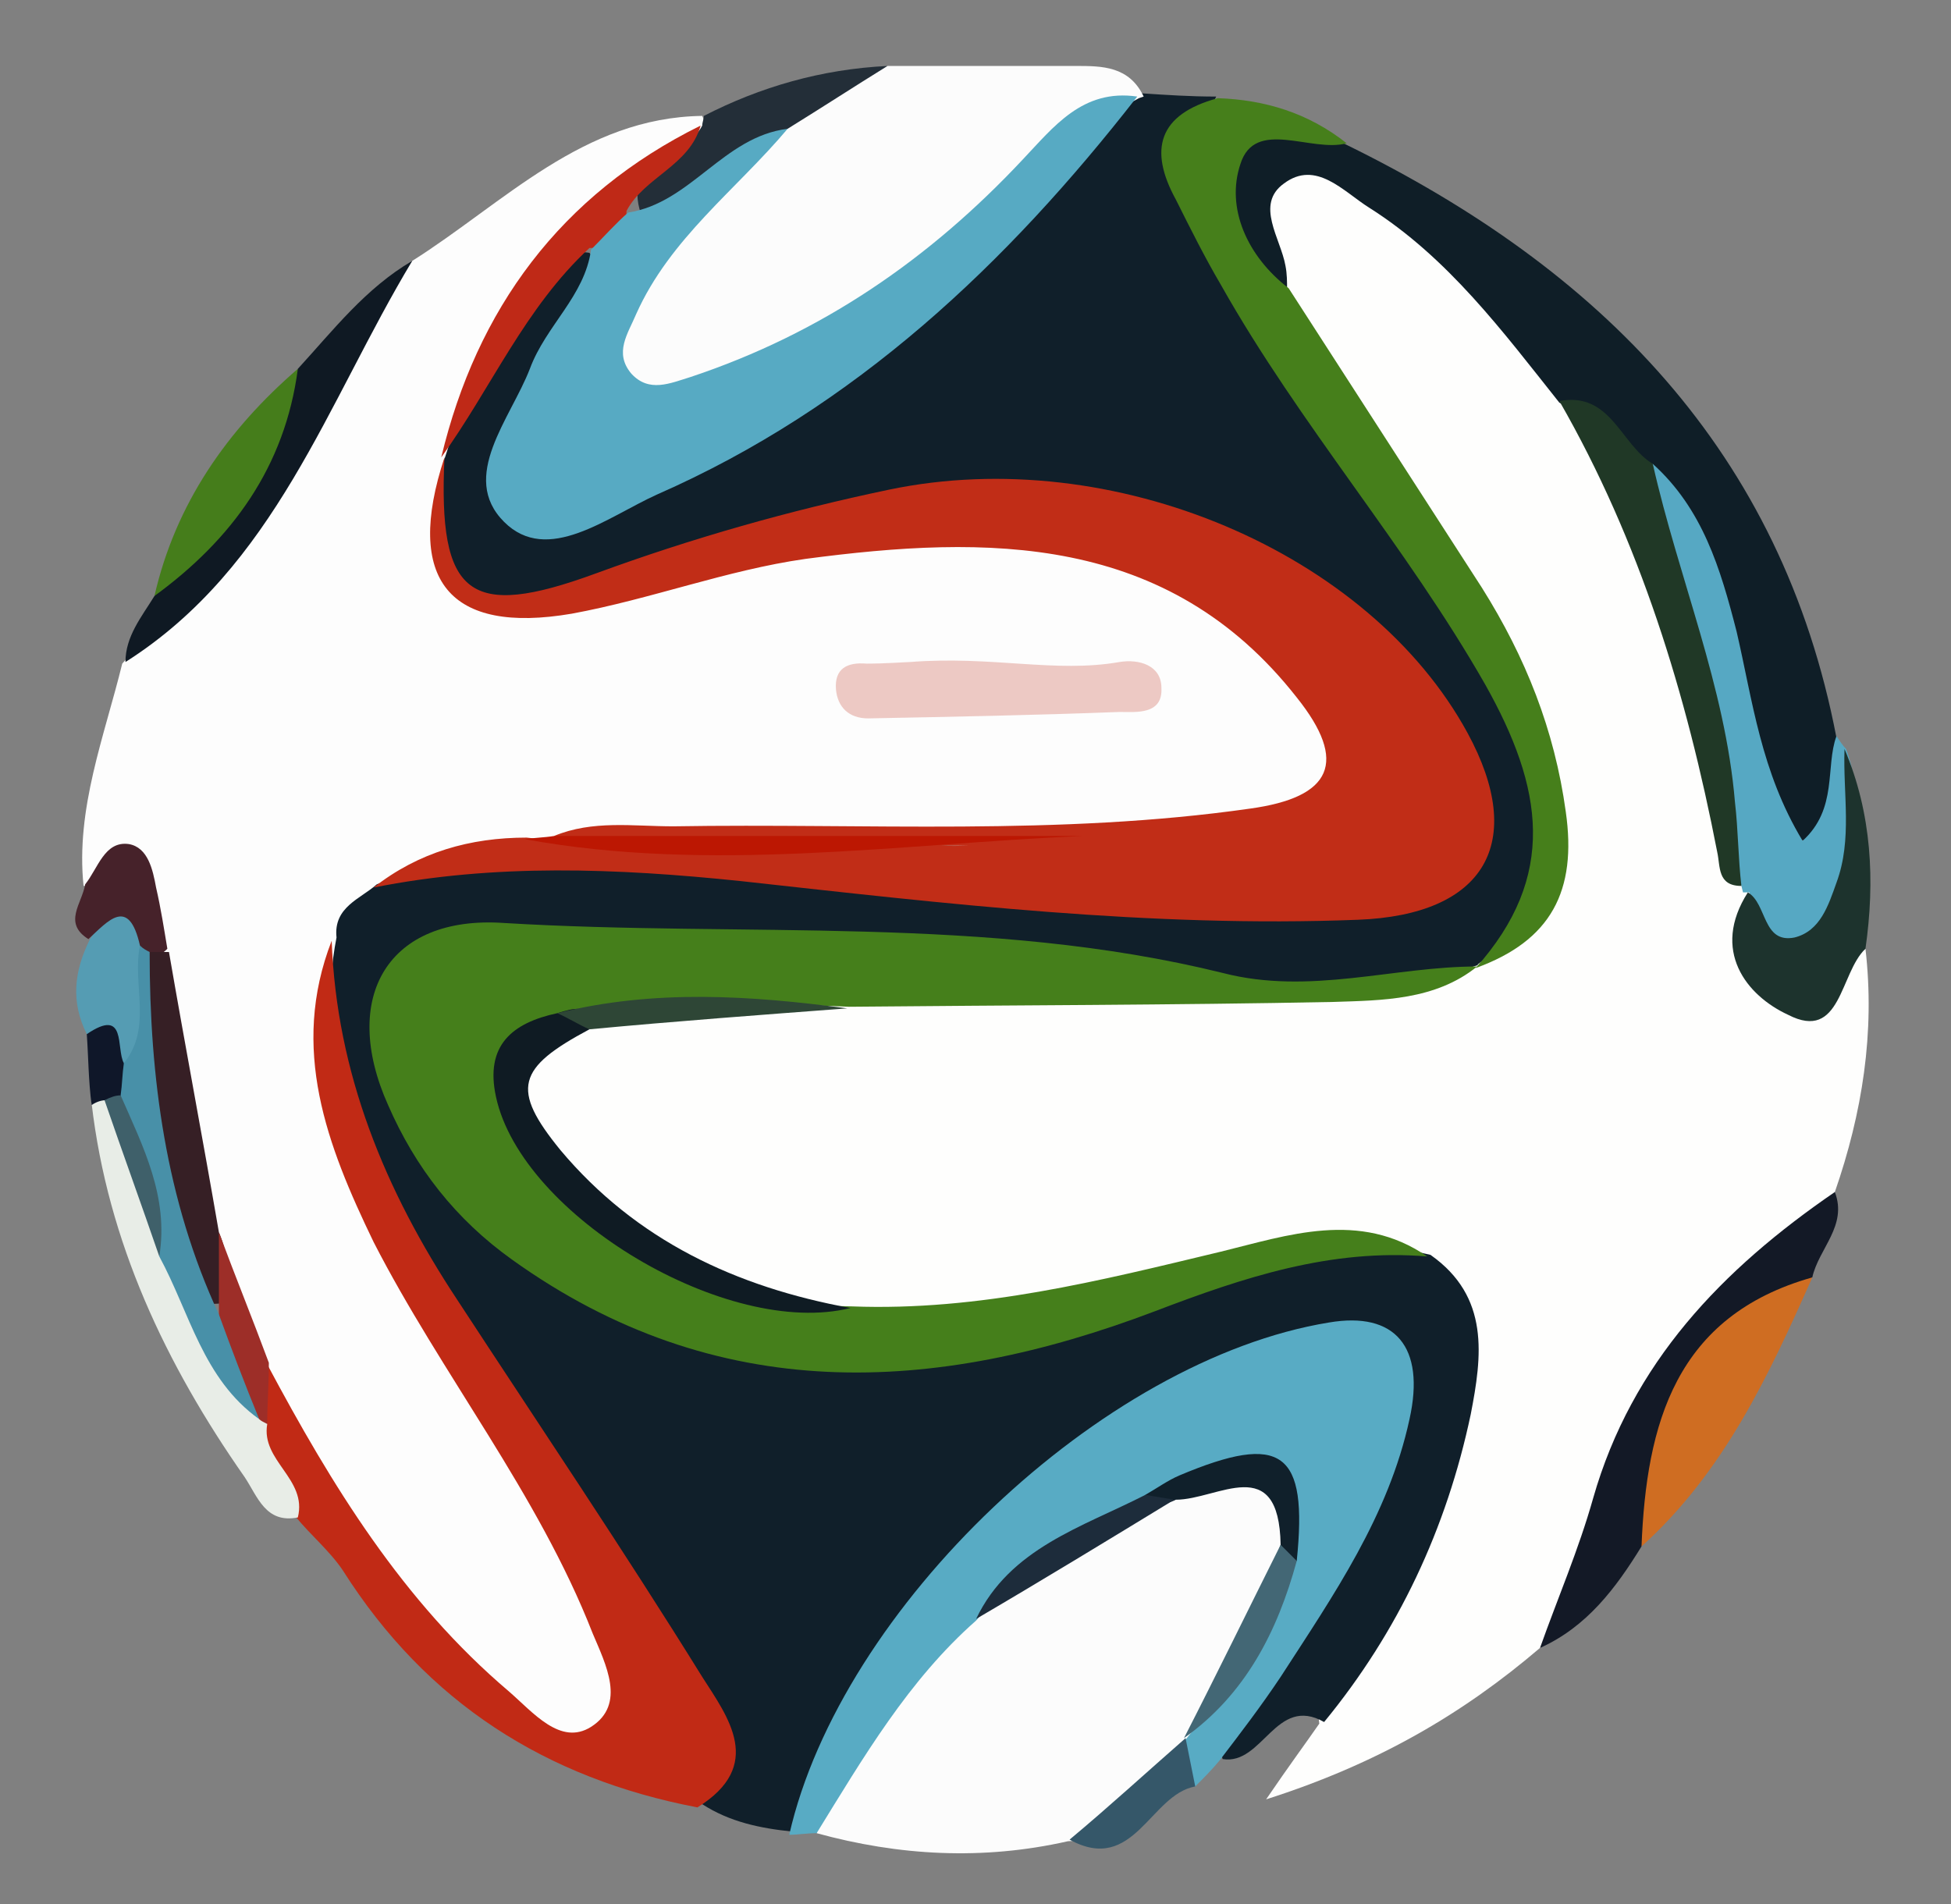 <?xml version="1.0" encoding="UTF-8" standalone="no"?>
<!-- Generator: Adobe Illustrator 18.0.0, SVG Export Plug-In . SVG Version: 6.00 Build 0)  -->

<svg
   xmlns:dc="http://purl.org/dc/elements/1.1/"
   xmlns:cc="http://creativecommons.org/ns#"
   xmlns:rdf="http://www.w3.org/1999/02/22-rdf-syntax-ns#"
   xmlns:svg="http://www.w3.org/2000/svg"
   xmlns="http://www.w3.org/2000/svg"
   xmlns:sodipodi="http://sodipodi.sourceforge.net/DTD/sodipodi-0.dtd"
   xmlns:inkscape="http://www.inkscape.org/namespaces/inkscape"
   version="1.1"
   id="Layer_1"
   x="0px"
   y="0px"
   viewBox="0 0 63.697 62.17"
   enable-background="new 0 0 612 792"
   xml:space="preserve"
   inkscape:version="0.91 r"
   sodipodi:docname="footBall.svg"
   width="63.697"
   height="62.17"><rect x="0" y="0" width="63.697" height="62.17" fill="#808080" stroke="none"/><defs
     id="defs85" /><sodipodi:namedview
     pagecolor="#ffffff"
     bordercolor="#666666"
     borderopacity="1"
     objecttolerance="10"
     gridtolerance="10"
     guidetolerance="10"
     inkscape:pageopacity="0"
     inkscape:pageshadow="2"
     inkscape:window-width="1313"
     inkscape:window-height="744"
     id="namedview83"
     showgrid="false"
     fit-margin-top="0"
     fit-margin-left="0"
     fit-margin-right="0"
     fit-margin-bottom="0"
     inkscape:showpageshadow="false"
     inkscape:zoom="2.3838384"
     inkscape:cx="-40.490232"
     inkscape:cy="72.95146"
     inkscape:window-x="53"
     inkscape:window-y="24"
     inkscape:window-maximized="1"
     inkscape:current-layer="g5" /><g
     id="g5"
     transform="matrix(0.526,0,0,0.526,-86.268,-183.579)"><path
       d="m 162.595,348.004 c 0,38.6 0.1,77.3 -0.1,115.9 0,4.2 1,5.2 5.2,5.2 39.6,-0.2 79.3,-0.1 118.9,-0.1 0.3,1.6 -0.9,1 -1.5,1 -40.3,0 -80.7,0 -121,0.1 -2.1,0 -2.6,-0.4 -2.6,-2.6 0.1,-39.3 0.1,-78.7 0.1,-118 0,-0.6 -0.6,-1.8 1,-1.5 z"
       id="path7"
       inkscape:connector-curvature="0"
       style="fill:#fefefe" /><path
       d="m 259.595,451.304 c -4.8,4.1 -10.1,7.2 -17,9.4 1.5,-2.2 2.4,-3.4 3.3,-4.7 -0.3,-2.2 1.1,-3.7 2.1,-5.4 2.7,-4.7 5,-9.6 5.8,-15.1 0.4,-2.9 0.2,-5.6 -2.8,-7.2 -4.6,-1.8 -9.1,-0.6 -13.6,0.6 -6.7,1.8 -13.3,3.5 -20.4,2.8 -7.6,-1.6 -14.7,-4.2 -19.4,-10.7 -3.4,-4.7 -2.3,-7.5 3.5,-9.4 5.1,-1 10.4,-1 15.6,-1.3 10.2,0 20.4,-1.1 30.7,-0.7 2.2,0.1 4.3,-0.2 6.3,-1.1 0.4,-0.3 0.9,-0.5 1.4,-0.7 4.1,-1.5 5.2,-4.1 4.6,-8.6 -0.8,-5.9 -3.3,-10.7 -6.6,-15.4 -3.8,-5.5 -7.8,-10.8 -10.5,-16.9 -0.3,-1 -0.4,-1.9 -0.5,-2.9 -0.4,-4.2 1.8,-6 5.7,-4.3 4.5,1.9 7.9,5.3 10.9,9.1 1.1,1.4 2.3,2.8 3.2,4.4 6.2,8.9 8.1,19.4 10.7,29.6 0.4,0.6 0.6,1.3 0.7,2 0.7,5.7 1.1,5.9 6.5,3.1 0.6,5.2 -0.2,10.2 -1.9,15.1 -0.2,2 -1.7,3.3 -3.1,4.2 -6.2,3.9 -8.6,10.1 -10.7,16.6 -0.9,2.9 -2.2,5.4 -4.5,7.5 z"
       id="path9"
       inkscape:connector-curvature="0"
       style="fill:#fefefd" /><path
       d="m 189.595,365.204 c 5.7,-3.6 10.6,-8.9 18,-9 0.2,0.4 0.2,0.9 0,1.3 -7.1,5.1 -13,11.1 -14.7,20.2 0,0.5 -0.2,1 -0.3,1.6 -0.1,5.1 1.6,6.8 7,6.1 4.9,-0.6 9.7,-2.3 14.5,-3.3 7.9,-1.6 15.6,-1.3 23,1.9 3.8,1.6 6.9,4.1 9,7.6 2.6,4.1 1.4,7.4 -3.4,8.8 -3.2,0.9 -6.5,1.2 -9.9,1.2 -11.1,0 -22.3,-0.7 -33.4,0.4 -0.7,0.3 -1.5,0.4 -2.3,0.4 -3.1,0 -6,0.7 -8.5,2.5 -1.5,1 -2.6,2.4 -3.1,4.2 -1.6,6.1 0.4,11.5 3.2,16.6 3.1,5.7 6.7,11 10.1,16.6 1.8,3 3.4,6.1 3.9,9.6 0.3,1.9 0.2,3.8 -1.6,4.9 -1.9,1.3 -3.4,0 -4.9,-1.1 -7.5,-5.6 -12.7,-13 -16.7,-21.3 -1.2,-2.8 -2.1,-5.8 -3.2,-8.6 -1.2,-5.5 -2.2,-11.1 -3.2,-16.6 -0.5,-2.3 0,-5.3 -3.9,-5.2 -0.5,-4.8 1.3,-9.3 2.4,-13.8 7,-7.8 11.4,-17.2 18,-25 z"
       id="path11"
       inkscape:connector-curvature="0"
       style="fill:#fdfdfd" /><path
       d="m 191.595,377.404 0,0.1 c 1.2,-3.9 3.4,-7.2 5.6,-10.5 0.8,-1.2 1.6,-2.6 3.4,-2.3 1.8,2.4 -0.3,4 -1.2,5.8 -1.4,2.9 -4.7,6.3 -2,8.9 2.5,2.4 6.2,-0.6 9,-2.2 8.6,-4.8 16.9,-10 22.7,-18.2 1.1,-1.6 2.7,-3 4.4,-4 0.5,-0.1 0.9,-0.2 1.4,-0.2 1.5,0.1 3,0.2 4.6,0.2 -2,4 -0.6,7.4 1.6,11 5.3,8.8 12.4,16.5 16.8,25.8 4,8.4 3.7,12.8 -2.2,17.1 l 0.1,0 c -8.9,2.9 -17.8,0.9 -26.6,0.2 -10.8,-0.8 -21.6,-0.5 -32.4,-1.2 -7.2,-0.5 -9.7,4.2 -6,10.4 5.7,9.6 14.8,13.5 25.5,14 8.4,0.4 16.4,-2.1 24.3,-4.8 4,-1.4 8.1,-1.6 12.2,-0.6 3.7,2.6 3.2,6.3 2.5,9.9 -1.5,7.1 -4.5,13.5 -9.1,19.1 -3,-1.7 -3.8,2.7 -6.3,2.3 -0.6,-2.1 0.8,-3.4 1.9,-4.9 3.1,-4.3 5.6,-9.1 7.6,-14 0.7,-1.9 1.5,-4 0,-5.7 -1.6,-1.8 -3.8,-0.7 -5.6,0 -11.8,4.5 -21.3,11.6 -26.8,23.3 -1,2.1 -2,4.2 -3.8,5.8 -2,-0.2 -3.9,-0.6 -5.6,-1.7 0.7,-3.7 -0.8,-6.7 -2.6,-9.8 -5.2,-8.6 -11.2,-16.8 -16.1,-25.6 -3.2,-5.7 -5.3,-11.7 -4,-18.4 -0.2,-1.9 1.5,-2.4 2.5,-3.3 7.3,-2.8 14.8,-2.8 22.5,-2 12.9,1.4 25.8,2.8 38.8,2 5.9,-0.4 7.7,-3.6 4.8,-8.8 -5.3,-9.4 -14,-13.4 -24.3,-14.5 -8.8,-0.9 -17.1,1.6 -25.4,4 -1,0.3 -1.8,0.8 -2.8,1 -8.3,2.3 -10.7,0.1 -9.4,-8.2 z"
       id="path13"
       inkscape:connector-curvature="0"
       style="fill:#101f2a" /><path
       d="m 230.295,463.304 c -5.3,1.2 -10.5,0.9 -15.6,-0.5 -0.3,-4.6 3.5,-7.2 5.5,-10.7 0.9,-1.7 2.6,-2.9 4.2,-4.1 4.1,-2.6 8.1,-5.4 12.6,-7.3 5.8,-1.4 6.2,-1.2 7.7,3.4 -0.7,4.7 -3.1,8.7 -5.7,12.5 -0.2,0.4 -0.5,0.8 -0.8,1.2 -2.9,1.6 -4.1,5.4 -7.9,5.5 z"
       id="path15"
       inkscape:connector-curvature="0"
       style="fill:#fcfcfc" /><path
       d="m 224.595,449.604 c -4.2,3.7 -7,8.5 -9.9,13.2 -0.6,0 -1.2,0.1 -1.7,0.1 3.2,-14.1 19.4,-29.5 33.5,-31.8 4.1,-0.7 6,1.5 5,6 -1.3,6 -4.7,10.9 -8,16 -1.2,1.8 -2.5,3.5 -3.8,5.2 -0.5,0.6 -1,1.1 -1.5,1.6 -1.8,-0.7 -1,-1.9 -0.6,-3 l 0,0.1 c 2.7,-3.4 5.3,-6.9 6.3,-11.2 0.5,-1.9 1,-4.3 -1.1,-5.2 -2.5,-1.1 -4.9,0.6 -7.1,1.8 -4.2,1.8 -8.1,3.7 -11.1,7.2 z"
       id="path17"
       inkscape:connector-curvature="0"
       style="fill:#58abc4" /><path
       d="m 184.595,407.404 c 0.3,8.2 3.3,15.5 7.8,22.3 5.1,7.8 10.3,15.5 15.2,23.4 1.6,2.5 3.9,5.5 -0.3,8.1 -9.4,-1.8 -16.8,-6.5 -22,-14.7 -0.8,-1.2 -2,-2.2 -2.9,-3.3 -1.5,-2 -3.3,-3.9 -3.2,-6.6 0.1,-1.2 0.3,-2.3 1.4,-2.9 4,7.5 8.4,14.7 15,20.3 1.5,1.3 3.2,3.4 5.1,2.2 2.2,-1.4 0.9,-3.9 0.1,-5.8 -3.4,-8.7 -9.4,-16.1 -13.6,-24.3 -2.9,-6 -5.2,-12 -2.6,-18.7 z"
       id="path19"
       inkscape:connector-curvature="0"
       style="fill:#c12a15" /><path
       d="m 219.095,353.104 c 3.9,0 7.8,0 11.7,0 1.6,0 3.3,0 4.2,1.9 0,0 -0.3,0.1 -0.3,0.1 -3,1.6 -5.4,3.8 -7.6,6.3 -5.1,5.6 -11.3,9.6 -18.6,12 -2.1,0.7 -4.3,1.3 -5.9,-0.8 -1.6,-2 -0.6,-4.1 0.4,-6 2.2,-4 5.7,-6.8 8.8,-10 2.3,-1.5 4.6,-2.8 7.3,-3.5 z"
       id="path21"
       inkscape:connector-curvature="0"
       style="fill:#fcfcfc" /><path
       d="m 260.795,374.004 c -3.5,-4.4 -6.9,-9 -11.8,-12.1 -1.6,-1 -3.3,-3 -5.3,-1.5 -1.8,1.3 -0.2,3.4 0.1,5.1 0.1,0.5 0.1,1 0.1,1.5 -4.5,-0.3 -4.5,-3.8 -4.3,-6.8 0.2,-3.5 3,-3.3 5.6,-2.9 0.8,0.1 1.6,0.3 2.4,0.7 15.7,7.7 27,19 30.4,36.8 0,0.3 0,0.7 0.1,1 0.5,2.1 1.3,4.7 -1.6,5.3 -2.6,0.5 -3.5,-1.9 -4.1,-4 -1.9,-5.9 -1.9,-12.4 -6.1,-17.5 -2,-1.8 -3,-4.4 -5.5,-5.6 z"
       id="path23"
       inkscape:connector-curvature="0"
       style="fill:#0f1e27" /><path
       d="m 247.595,357.904 c -2.2,0.6 -5.7,-1.6 -6.6,1.3 -0.9,2.7 0.4,5.7 3,7.7 4,6.2 8,12.4 12,18.6 2.7,4.3 4.5,8.8 5.2,13.9 0.7,4.9 -0.9,8 -5.6,9.7 5.1,-5.7 4.2,-11.2 0.6,-17.6 -4.9,-8.6 -11.5,-16.1 -16.4,-24.8 -1,-1.7 -1.9,-3.5 -2.8,-5.3 -1.7,-3.1 -1.1,-5.3 2.6,-6.3 2.9,0.1 5.6,0.9 8,2.8 z"
       id="path25"
       inkscape:connector-curvature="0"
       style="fill:#467f1b" /><path
       d="m 266.595,377.804 c 3.1,2.8 4.2,6.5 5.2,10.4 1,4.3 1.5,8.7 4.1,13 2.2,-2 1.4,-4.6 2.1,-6.5 0.2,0.3 0.4,0.6 0.6,0.8 1,2.7 0.6,5.5 0.7,8.2 0,2.2 -1.4,4.2 -3.8,4.4 -2.4,0.2 -2.8,-1.8 -2.9,-3.7 l -0.4,0 -0.1,-0.4 c -2,-8.1 -3.1,-16.4 -6.5,-24.1 -0.5,-0.8 -0.5,-1.9 1,-2.1 z"
       id="path27"
       inkscape:connector-curvature="0"
       style="fill:#56a8c3" /><path
       d="m 259.595,451.304 c 1.1,-3.1 2.4,-6.1 3.3,-9.3 2.4,-8.4 8,-14.2 15,-19 0.8,2.1 -1,3.5 -1.4,5.3 -6,4 -8.3,10.3 -10.6,16.7 -1.6,2.6 -3.4,5 -6.3,6.3 z"
       id="path29"
       inkscape:connector-curvature="0"
       style="fill:#131926" /><path
       d="m 265.895,445.004 c 0.3,-7.6 2.1,-14.3 10.6,-16.7 -2.7,6.1 -5.5,12.1 -10.6,16.7 z"
       id="path31"
       inkscape:connector-curvature="0"
       style="fill:#cf6d22" /><path
       d="m 180.595,437.404 c -0.4,2.3 2.5,3.4 1.9,5.8 -2,0.4 -2.5,-1.3 -3.3,-2.5 -4.9,-7 -8.5,-14.6 -9.5,-23.2 0,-0.6 0.4,-0.9 1,-0.8 3.4,2.1 2.7,6.2 4.4,9.2 1,3.8 3.6,6.8 4.9,10.4 0.1,0.3 0.4,0.7 0.6,1.1 z"
       id="path33"
       inkscape:connector-curvature="0"
       style="fill:#e8ede7" /><path
       d="m 189.595,365.204 c -5.3,8.8 -8.5,19 -17.8,24.9 0,-1.6 1,-2.8 1.8,-4.1 3.3,-4.5 6.2,-9.3 8.9,-14.1 2.2,-2.4 4.2,-5 7.1,-6.7 z"
       id="path35"
       inkscape:connector-curvature="0"
       style="fill:#0f1923" /><path
       d="m 272.495,404.404 c 1.2,0.7 0.9,3.2 2.9,2.8 1.6,-0.4 2.1,-2 2.6,-3.4 1,-2.7 0.4,-5.5 0.5,-8.3 1.7,4 1.9,8.2 1.3,12.4 -1.6,1.5 -1.5,5.8 -4.8,4.1 -2.6,-1.2 -4.8,-4 -2.5,-7.6 z"
       id="path37"
       inkscape:connector-curvature="0"
       style="fill:#1d332d" /><path
       d="m 182.495,371.904 c -0.8,6.1 -4.1,10.6 -8.9,14.1 1.3,-5.7 4.5,-10.3 8.9,-14.1 z"
       id="path39"
       inkscape:connector-curvature="0"
       style="fill:#457d1b" /><path
       d="m 219.095,353.104 c -2.1,1.3 -4.1,2.6 -6.2,3.9 -2,1.1 -3.6,2.7 -5.3,4.1 -1.1,0.9 -2.1,2 -3.8,1.2 -1.2,-3.6 2.8,-3.5 3.8,-5.5 0,-0.2 0.1,-0.4 0.1,-0.6 3.5,-1.8 7.3,-2.9 11.4,-3.1 z"
       id="path41"
       inkscape:connector-curvature="0"
       style="fill:#232e38" /><path
       d="m 169.395,413.204 c -1,-2 -0.8,-3.9 0.2,-5.9 1.7,-2.8 2.9,-2.3 4,0.4 -0.2,2.4 1.3,4.9 -0.6,7.1 -2.2,1.4 -2.2,-1.6 -3.6,-1.6 z"
       id="path43"
       inkscape:connector-curvature="0"
       style="fill:#559cb3" /><path
       d="m 172.695,407.704 c -0.7,-3.1 -2,-1.5 -3.2,-0.4 -1.6,-1 -0.4,-2.2 -0.2,-3.4 0.8,-1 1.2,-2.7 2.7,-2.5 1.2,0.2 1.5,1.6 1.7,2.7 0.3,1.3 0.5,2.6 0.7,3.8 -0.3,0.3 -0.6,0.5 -1,0.5 -0.3,0 -0.6,-0.3 -0.7,-0.7 z"
       id="path45"
       inkscape:connector-curvature="0"
       style="fill:#46222a" /><path
       d="m 237.595,456.904 c 0.2,1 0.4,2 0.6,3 -2.8,0.5 -3.8,5.5 -7.8,3.3 2.4,-2 4.8,-4.2 7.2,-6.3 z"
       id="path47"
       inkscape:connector-curvature="0"
       style="fill:#355769" /><path
       d="m 169.395,413.204 c 2.5,-1.7 1.8,0.9 2.3,1.8 0.5,0.7 0.5,1.3 0.2,2.1 -0.4,0.3 -0.9,0.4 -1.3,0.2 -0.3,0 -0.6,0.1 -0.9,0.3 -0.2,-1.5 -0.2,-3 -0.3,-4.4 z"
       id="path49"
       inkscape:connector-curvature="0"
       style="fill:#0f1729" /><path
       d="m 252.595,427.004 c -6,-0.5 -11.4,1.3 -16.9,3.4 -13.7,5.2 -27.2,5.9 -39.9,-3.2 -3.5,-2.5 -6,-5.7 -7.7,-9.6 -3,-6.7 0,-11.8 7.2,-11.3 14.9,0.9 30,-0.5 44.6,3.1 5.4,1.4 10.6,-0.4 15.8,-0.4 -2.6,2.1 -5.9,2.1 -8.9,2.2 -10,0.2 -20.1,0.2 -30.1,0.3 -5.7,-0.3 -11.4,0.2 -17,0.6 -4.8,2.8 -5.2,3.6 -2.1,8 4.7,6.5 11.2,9.9 19.3,10 7.9,0.3 15.4,-1.6 22.9,-3.4 4.1,-1 8.6,-2.6 12.8,0.3 z"
       id="path51"
       inkscape:connector-curvature="0"
       style="fill:#457f1b" /><path
       d="m 266.595,377.804 c 1.6,7.1 4.5,13.8 5.1,21 0.2,1.7 0.2,3.5 0.4,5.2 -1.5,0 -1.3,-1.2 -1.5,-2.1 -1.9,-9.8 -4.8,-19.3 -9.8,-28 3.2,-0.6 3.8,2.7 5.8,3.9 z"
       id="path53"
       inkscape:connector-curvature="0"
       style="fill:#203826" /><path
       d="m 216.795,430.204 c -7.6,1.9 -20.4,-5.7 -22,-13.1 -0.7,-3.2 1,-4.6 3.8,-5.2 1,-0.3 2.1,-0.7 2,1 -4.5,2.4 -4.9,3.7 -1.8,7.5 4.7,5.6 10.9,8.5 18,9.8 z"
       id="path55"
       inkscape:connector-curvature="0"
       style="fill:#0f1b23" /><path
       d="m 200.595,412.904 c -0.7,-0.3 -1.3,-0.7 -2,-1 6,-1.5 12,-1.1 18,-0.3 -5.3,0.4 -10.7,0.8 -16,1.3 z"
       id="path57"
       inkscape:connector-curvature="0"
       style="fill:#2e4636" /><path
       d="m 191.595,377.404 c -0.4,8.6 1.5,10.1 9.4,7.2 6,-2.2 12,-3.9 18.2,-5.2 13.9,-2.9 29.8,3.9 35.9,15.1 3.7,6.8 1.1,11.3 -6.8,11.6 -12.9,0.5 -25.6,-1 -38.3,-2.4 -7.7,-0.8 -15.3,-1.1 -22.8,0.4 2.8,-2.2 6,-3.1 9.5,-3.1 8.6,1 17.1,0.2 25.7,0.5 2.4,0.1 4.7,-0.3 5.9,0 -7.6,0 -16.3,0 -25.1,0 -1.6,0 -3.3,0.5 -4.8,-0.6 2.4,-1 4.9,-0.6 7.4,-0.6 12,-0.2 23.9,0.6 35.8,-1.1 5.1,-0.7 6.1,-2.9 2.9,-6.9 -8,-10.2 -19.2,-10.1 -30.5,-8.6 -4.9,0.7 -9.6,2.5 -14.5,3.4 -7.6,1.3 -10.4,-2.1 -7.9,-9.7 z"
       id="path59"
       inkscape:connector-curvature="0"
       style="fill:#c12d17" /><path
       d="m 220.495,390.104 c 5.1,-0.4 9,0.7 13,0 1.2,-0.2 2.6,0.2 2.6,1.6 0.1,1.7 -1.6,1.5 -2.6,1.5 -5.2,0.2 -10.4,0.3 -15.6,0.4 -1.2,0 -1.9,-0.7 -2,-1.8 -0.1,-1.3 0.7,-1.7 1.9,-1.6 1.2,0 2.5,-0.1 2.7,-0.1 z"
       id="path61"
       inkscape:connector-curvature="0"
       style="fill:#edc9c4" /><path
       d="m 207.495,356.804 c -0.7,2.5 -3.5,3.2 -4.6,5.3 0,1.5 -0.8,2.3 -2.3,2.3 -4,3.7 -6.1,8.7 -9.2,13 2.2,-9.2 7.4,-16.3 16.1,-20.6 z"
       id="path63"
       inkscape:connector-curvature="0"
       style="fill:#bf2917" /><path
       d="m 173.295,408.104 c 0.4,0 0.8,0 1.2,0 1,5.8 2.1,11.6 3.1,17.4 0.6,1.4 0.7,2.9 0.2,4.4 -2.7,0.4 -2.5,-2.1 -3.1,-3.5 -2.5,-5.9 -2,-12.1 -1.4,-18.3 z"
       id="path65"
       inkscape:connector-curvature="0"
       style="fill:#361f25" /><path
       d="m 198.395,400.904 c 10.9,0 21.9,0 32.8,0 -11.5,0.5 -23.1,2.3 -34.6,0.2 0.6,-0.1 1.2,-0.1 1.8,-0.2 z"
       id="path67"
       inkscape:connector-curvature="0"
       style="fill:#bc1702" /><path
       d="m 177.595,430.604 c 0,-1.7 0,-3.4 0,-5.1 1,2.7 2.1,5.4 3.1,8.1 0,1.3 -0.1,2.5 -0.1,3.8 -0.2,-0.1 -0.4,-0.2 -0.5,-0.3 -1.2,-2 -3.1,-3.8 -2.5,-6.5 z"
       id="path69"
       inkscape:connector-curvature="0"
       style="fill:#9d2e28" /><path
       d="m 200.695,364.504 c 0.8,-0.8 1.5,-1.6 2.3,-2.3 3.9,-0.6 5.9,-4.7 9.9,-5.2 -3.2,3.8 -7.3,6.8 -9.4,11.5 -0.5,1.2 -1.4,2.4 -0.3,3.7 1.1,1.2 2.4,0.6 3.7,0.2 8.1,-2.7 14.8,-7.3 20.6,-13.5 1.9,-2 3.7,-4.4 7.1,-3.9 -8.1,10.4 -17.5,19.3 -29.8,24.7 -3.1,1.4 -6.8,4.4 -9.5,1.7 -2.8,-2.8 0.4,-6.4 1.6,-9.5 1,-2.7 3.4,-4.5 3.8,-7.4 z"
       id="path71"
       inkscape:connector-curvature="0"
       style="fill:#57aac3" /><path
       d="m 235.095,441.804 c 0.7,-0.4 1.4,-0.9 2.1,-1.2 6.4,-2.7 8,-1.5 7.3,5.3 -0.9,0.2 -1.4,0 -1,-1 -0.1,-5.8 -3.9,-2.8 -6.5,-2.8 -0.8,0.4 -1.4,0.3 -1.9,-0.3 z"
       id="path73"
       inkscape:connector-curvature="0"
       style="fill:#10202b" /><path
       d="m 243.495,444.904 c 0.3,0.3 0.7,0.7 1,1 -1.2,4.4 -3.2,8.3 -7,11 2,-3.9 4,-8 6,-12 z"
       id="path75"
       inkscape:connector-curvature="0"
       style="fill:#436775" /><path
       d="m 235.095,441.804 c 0.6,0.1 1.2,0.2 1.8,0.3 -4.1,2.5 -8.2,5 -12.3,7.4 2.1,-4.4 6.6,-5.7 10.5,-7.7 z"
       id="path77"
       inkscape:connector-curvature="0"
       style="fill:#1d2c3b" /><path
       d="m 177.595,430.604 c 0.8,2.2 1.6,4.3 2.5,6.5 -3.5,-2.5 -4.3,-6.6 -6.2,-10.1 -0.1,-3.5 -2.1,-6.5 -2.4,-10 0.1,-0.7 0.1,-1.3 0.2,-2 1.8,-2.2 0.5,-4.9 1,-7.3 0.2,0.2 0.4,0.3 0.6,0.4 0,7.8 1,15.4 4.3,22.5 z"
       id="path79"
       inkscape:connector-curvature="0"
       style="fill:#4890a8" /><path
       d="m 171.495,417.004 c 1.4,3.2 3,6.3 2.4,10 -1.1,-3.2 -2.3,-6.5 -3.4,-9.7 0.4,-0.2 0.7,-0.3 1,-0.3 z"
       id="path81"
       inkscape:connector-curvature="0"
       style="fill:#3f606a" /></g></svg>